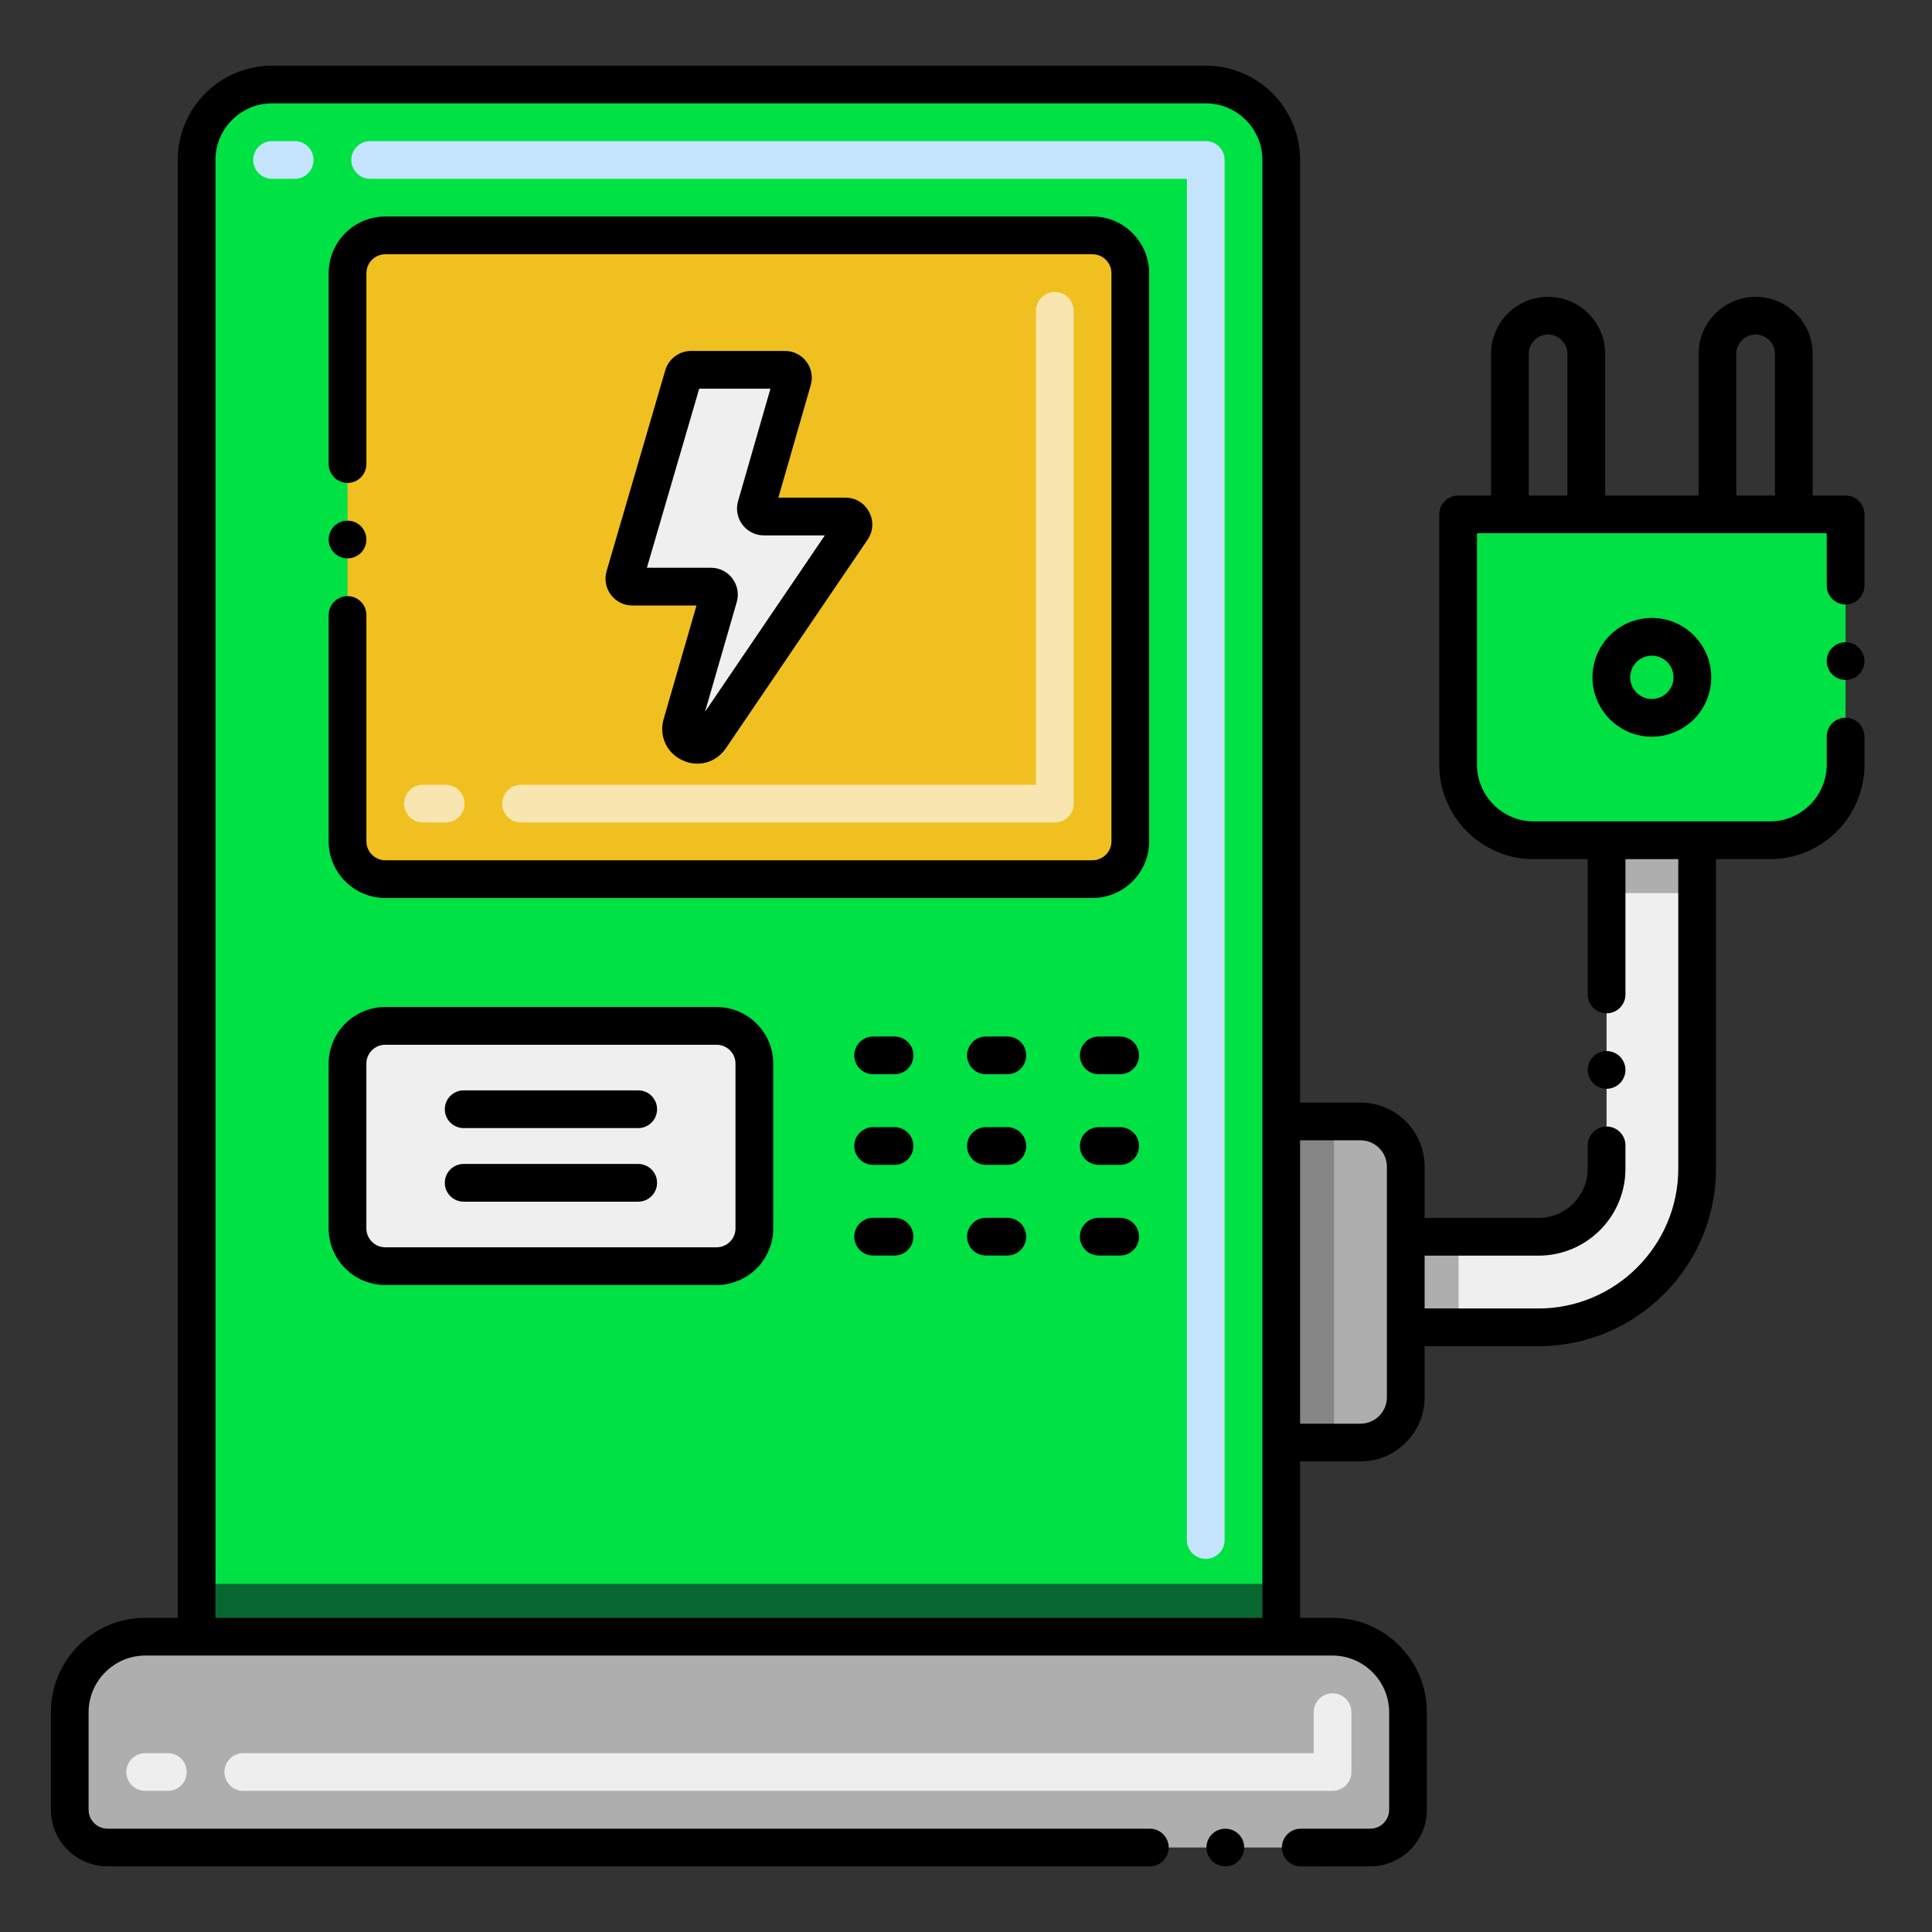 <?xml version="1.0"?>
<svg xmlns="http://www.w3.org/2000/svg" xmlns:xlink="http://www.w3.org/1999/xlink" xmlns:svgjs="http://svgjs.com/svgjs" version="1.1" width="512" height="512" x="0" y="0" viewBox="0 0 256 256" style="enable-background:new 0 0 512 512" xml:space="preserve" class=""><rect x="0" y="0" width="256" height="256" fill="#333333" stroke="none"/><g><g xmlns="http://www.w3.org/2000/svg"><path d="m169.77 21.197v195.677h-143.72v-195.677c0-5.53 4.47-10 10-10h123.72c5.52 0 10 4.47 10 10z" fill="#00e143" data-original="#71c1e8" style="" class=""/><path d="m26.05 209.873h143.72v7h-143.72z" fill="#086832" data-original="#4ba5c8" style="" class=""/><path d="m46.047 111.487v-75.293c0-2.761 2.239-5 5-5h93.722c2.761 0 5 2.239 5 5v75.293c0 2.761-2.239 5-5 5h-93.722c-2.761 0-5-2.239-5-5z" fill="#f0c020" data-original="#f0c020" style="" class=""/><path d="m90.339 95.97 4.883-16.887c.195-.675-.311-1.349-1.014-1.349h-10.418c-.704 0-1.211-.676-1.014-1.352l7.778-26.622c.132-.45.544-.76 1.014-.76h12.442c.702 0 1.209.673 1.015 1.348l-4.821 16.745c-.194.675.312 1.348 1.015 1.348h10.806c.848 0 1.35.948.874 1.649l-18.784 27.653c-1.35 1.989-4.443.536-3.776-1.773z" fill="#efefef" data-original="#efefef" style="" class=""/><path d="m186.57 226.873v12.93c0 2.761-2.239 5-5 5h-167.33c-2.761 0-5-2.239-5-5v-12.93c0-5.53 4.48-10 10-10h157.33c5.523 0 10 4.477 10 10z" fill="#aeaeae" data-original="#aeaeae" style="" class=""/><path d="m186.27 154.597v30.55c0 3.31-2.68 6-6 6h-10.5v-42.55h10.5c3.32 0 6 2.69 6 6z" fill="#aeaeae" data-original="#aeaeae" style="" class=""/><path d="m169.77 148.597h7v42.55h-7z" fill="#868686" data-original="#868686" style="" class=""/><path d="m224.88 111.34v43.54c0 11.58-9.42 21-21 21h-17.61v-12h17.61c4.96 0 9-4.04 9-9v-43.54z" fill="#efefef" data-original="#efefef" style="" class=""/><path d="m186.27 163.88h7v12h-7z" fill="#aeaeae" data-original="#aeaeae" style="" class=""/><path d="m212.88 111.34h12v7h-12z" fill="#aeaeae" data-original="#aeaeae" style="" class=""/><path d="m94.958 167.77h-43.911c-2.761 0-5-2.239-5-5v-21.834c0-2.761 2.239-5 5-5h43.911c2.761 0 5 2.239 5 5v21.834c0 2.762-2.239 5-5 5z" fill="#efefef" data-original="#efefef" style="" class=""/><path d="m234.547 111.34h-31.333c-5.523 0-10-4.477-10-10v-33.18h51.333v33.18c0 5.523-4.477 10-10 10z" fill="#00e143" data-original="#71c1e8" style="" class=""/><path d="m159.77 206.56c-1.381 0-2.5-1.119-2.5-2.5v-180.364h-108.22c-1.381 0-2.5-1.119-2.5-2.5s1.119-2.5 2.5-2.5h110.72c1.381 0 2.5 1.119 2.5 2.5v182.864c0 1.38-1.12 2.5-2.5 2.5zm-120.72-182.864h-3c-1.381 0-2.5-1.119-2.5-2.5s1.119-2.5 2.5-2.5h3c1.381 0 2.5 1.119 2.5 2.5s-1.119 2.5-2.5 2.5z" fill="#c4e4fd" data-original="#c4e4fd" style="" class=""/><path d="m139.769 108.986h-70.722c-1.381 0-2.5-1.119-2.5-2.5s1.119-2.5 2.5-2.5h68.222v-62.793c0-1.381 1.119-2.5 2.5-2.5s2.5 1.119 2.5 2.5v65.293c0 1.381-1.12 2.5-2.5 2.5zm-80.722 0h-3c-1.381 0-2.5-1.119-2.5-2.5s1.119-2.5 2.5-2.5h3c1.381 0 2.5 1.119 2.5 2.5s-1.119 2.5-2.5 2.5z" fill="#f8e5b0" data-original="#f8e5b0" style="" class=""/><path d="m176.57 237.303h-144.33c-1.381 0-2.5-1.119-2.5-2.5s1.119-2.5 2.5-2.5h141.83v-5.43c0-1.381 1.119-2.5 2.5-2.5s2.5 1.119 2.5 2.5v7.93c0 1.381-1.119 2.5-2.5 2.5zm-154.33 0h-3c-1.381 0-2.5-1.119-2.5-2.5s1.119-2.5 2.5-2.5h3c1.381 0 2.5 1.119 2.5 2.5s-1.119 2.5-2.5 2.5z" fill="#eeeeee" data-original="#eeeeee" style="" class=""/><path d="m104.009 46.5h-12.441c-1.57 0-2.974 1.053-3.414 2.559l-7.778 26.623c-.664 2.274 1.049 4.552 3.414 4.552h8.498l-4.35 15.042c-.644 2.227.371 4.47 2.469 5.455 2.1.986 4.474.334 5.776-1.583l18.784-27.653c1.601-2.358-.091-5.554-2.942-5.554h-8.888l4.29-14.901c.655-2.274-1.049-4.54-3.418-4.54zm5.289 24.44-15.879 23.378 4.205-14.54c.647-2.235-1.011-4.545-3.416-4.545h-8.492l6.934-23.733h9.441l-4.29 14.901c-.655 2.273 1.049 4.539 3.417 4.539z" fill="#000000" data-original="#000000" style="" class=""/><circle cx="46.05" cy="71.49" r="2.5" fill="#000000" data-original="#000000" style="" class=""/><path d="m144.77 28.689h-93.72c-4.14 0-7.5 3.37-7.5 7.511v25.29c0 1.38 1.12 2.5 2.5 2.5s2.5-1.12 2.5-2.5v-25.29c0-1.381 1.12-2.5 2.5-2.511h93.72c1.38.011 2.5 1.13 2.5 2.511v75.29c0 1.369-1.12 2.489-2.5 2.5h-93.72c-1.38-.011-2.5-1.131-2.5-2.5v-30c0-1.381-1.12-2.5-2.5-2.5s-2.5 1.119-2.5 2.5v30c0 4.13 3.36 7.489 7.5 7.5h93.72c4.13-.011 7.5-3.37 7.5-7.5v-75.29c0-4.14-3.37-7.511-7.5-7.511z" fill="#000000" data-original="#000000" style="" class=""/><path d="m162.36 242.31c-1.38 0-2.5 1.12-2.5 2.49 0 1.38 1.12 2.5 2.5 2.5s2.5-1.12 2.5-2.5c0-1.37-1.12-2.49-2.5-2.49z" fill="#000000" data-original="#000000" style="" class=""/><circle cx="212.88" cy="141.77" r="2.5" fill="#000000" data-original="#000000" style="" class=""/><path d="m118.527 137.342h-2.834c-1.381 0-2.5 1.119-2.5 2.5s1.119 2.5 2.5 2.5h2.834c1.381 0 2.5-1.119 2.5-2.5s-1.119-2.5-2.5-2.5z" fill="#000000" data-original="#000000" style="" class=""/><path d="m133.476 137.342h-2.834c-1.381 0-2.5 1.119-2.5 2.5s1.119 2.5 2.5 2.5h2.834c1.381 0 2.5-1.119 2.5-2.5s-1.12-2.5-2.5-2.5z" fill="#000000" data-original="#000000" style="" class=""/><path d="m148.425 137.342h-2.834c-1.381 0-2.5 1.119-2.5 2.5s1.119 2.5 2.5 2.5h2.834c1.381 0 2.5-1.119 2.5-2.5s-1.119-2.5-2.5-2.5z" fill="#000000" data-original="#000000" style="" class=""/><path d="m118.527 149.354h-2.834c-1.381 0-2.5 1.119-2.5 2.5s1.119 2.5 2.5 2.5h2.834c1.381 0 2.5-1.119 2.5-2.5s-1.119-2.5-2.5-2.5z" fill="#000000" data-original="#000000" style="" class=""/><path d="m133.476 149.354h-2.834c-1.381 0-2.5 1.119-2.5 2.5s1.119 2.5 2.5 2.5h2.834c1.381 0 2.5-1.119 2.5-2.5s-1.12-2.5-2.5-2.5z" fill="#000000" data-original="#000000" style="" class=""/><path d="m148.425 149.354h-2.834c-1.381 0-2.5 1.119-2.5 2.5s1.119 2.5 2.5 2.5h2.834c1.381 0 2.5-1.119 2.5-2.5s-1.119-2.5-2.5-2.5z" fill="#000000" data-original="#000000" style="" class=""/><path d="m118.527 161.365h-2.834c-1.381 0-2.5 1.119-2.5 2.5s1.119 2.5 2.5 2.5h2.834c1.381 0 2.5-1.119 2.5-2.5s-1.119-2.5-2.5-2.5z" fill="#000000" data-original="#000000" style="" class=""/><path d="m133.476 161.365h-2.834c-1.381 0-2.5 1.119-2.5 2.5s1.119 2.5 2.5 2.5h2.834c1.381 0 2.5-1.119 2.5-2.5s-1.12-2.5-2.5-2.5z" fill="#000000" data-original="#000000" style="" class=""/><path d="m148.425 161.365h-2.834c-1.381 0-2.5 1.119-2.5 2.5s1.119 2.5 2.5 2.5h2.834c1.381 0 2.5-1.119 2.5-2.5s-1.119-2.5-2.5-2.5z" fill="#000000" data-original="#000000" style="" class=""/><path d="m94.958 133.437h-43.911c-4.136 0-7.5 3.364-7.5 7.5v21.834c0 4.136 3.364 7.5 7.5 7.5h43.911c4.136 0 7.5-3.364 7.5-7.5v-21.834c0-4.136-3.364-7.5-7.5-7.5zm2.5 29.334c0 1.379-1.122 2.5-2.5 2.5h-43.911c-1.378 0-2.5-1.121-2.5-2.5v-21.834c0-1.379 1.122-2.5 2.5-2.5h43.911c1.378 0 2.5 1.121 2.5 2.5z" fill="#000000" data-original="#000000" style="" class=""/><path d="m84.565 144.479h-23.125c-1.381 0-2.5 1.119-2.5 2.5s1.119 2.5 2.5 2.5h23.125c1.381 0 2.5-1.119 2.5-2.5s-1.119-2.5-2.5-2.5z" fill="#000000" data-original="#000000" style="" class=""/><path d="m84.565 154.229h-23.125c-1.381 0-2.5 1.119-2.5 2.5s1.119 2.5 2.5 2.5h23.125c1.381 0 2.5-1.119 2.5-2.5s-1.119-2.5-2.5-2.5z" fill="#000000" data-original="#000000" style="" class=""/><path d="m244.55 65.66h-4.36v-18.78c0-4.16-3.4-7.55-7.56-7.55s-7.55 3.39-7.56 7.55v18.78h-12.38v-18.78c0-4.16-3.39-7.55-7.56-7.55s-7.56 3.39-7.56 7.55v18.78h-4.36c-1.393 0-2.5 1.148-2.5 2.5v33.18c.01 6.89 5.61 12.5 12.5 12.5h7.17v17.93c0 1.38 1.12 2.5 2.5 2.5s2.5-1.12 2.5-2.5v-17.93h7v41.04c-.02 10.18-8.32 18.479-18.5 18.5h-15.11v-7h15.11c6.34-.01 11.49-5.16 11.5-11.5v-3.11c0-1.38-1.12-2.5-2.5-2.5s-2.5 1.12-2.5 2.5v3.11c-.01 3.58-2.92 6.49-6.5 6.5h-15.11v-6.783c0-4.687-3.813-8.5-8.5-8.5h-8v-124.9c0-6.893-5.607-12.5-12.5-12.5h-123.72c-6.893 0-12.5 5.607-12.5 12.5v193.173h-4.31c-6.89 0-12.5 5.609-12.5 12.5v12.93c0 4.14 3.37 7.5 7.5 7.5h138.12c1.38 0 2.5-1.12 2.5-2.5 0-1.37-1.12-2.49-2.5-2.49h-138.12c-1.38-.01-2.5-1.13-2.5-2.51v-12.93c.01-4.12 3.37-7.49 7.5-7.5h157.33c4.13.01 7.49 3.38 7.5 7.5v12.93c0 1.38-1.12 2.5-2.5 2.51h-9.21c-1.38 0-2.5 1.12-2.5 2.49 0 1.38 1.12 2.51 2.5 2.51l9.21-.01c4.14 0 7.5-3.36 7.5-7.5v-12.93c0-6.891-5.61-12.5-12.5-12.5h-4.3v-20.724h8c4.687 0 8.5-3.813 8.5-8.5v-6.767h15.11c12.95-.01 23.49-10.55 23.5-23.5v-41.04h7.17c6.89 0 12.5-5.61 12.5-12.5v-3.739c0-1.38-1.12-2.5-2.5-2.5s-2.5 1.12-2.5 2.5v3.74c-.01 4.13-3.38 7.49-7.5 7.5-11.029 0-20.409 0-31.34 0-4.12-.01-7.49-3.37-7.5-7.5v-30.68h46.34v6.94c0 1.38 1.12 2.5 2.5 2.5s2.5-1.12 2.5-2.5v-9.44c0-1.352-1.108-2.5-2.5-2.5zm-77.28 148.71h-138.72v-193.174c0-4.136 3.364-7.5 7.5-7.5h123.72c4.136 0 7.5 3.364 7.5 7.5zm16.5-29.224c0 1.93-1.57 3.5-3.5 3.5h-8v-37.55h8c1.93 0 3.5 1.57 3.5 3.5zm23.92-119.486h-5.12v-18.78c0-1.4 1.15-2.55 2.56-2.55s2.56 1.149 2.56 2.55zm27.5 0h-5.12v-18.78c.01-1.4 1.15-2.55 2.56-2.55s2.55 1.149 2.56 2.55z" fill="#000000" data-original="#000000" style="" class=""/><circle cx="244.55" cy="87.6" r="2.5" fill="#000000" data-original="#000000" style="" class=""/><path d="m211.01 89.75c0 4.34 3.53 7.87 7.87 7.87s7.87-3.53 7.87-7.87-3.53-7.87-7.87-7.87-7.87 3.53-7.87 7.87zm10.74 0c0 1.58-1.29 2.87-2.87 2.87s-2.87-1.29-2.87-2.87 1.29-2.87 2.87-2.87 2.87 1.29 2.87 2.87z" fill="#000000" data-original="#000000" style="" class=""/></g></g></svg>
